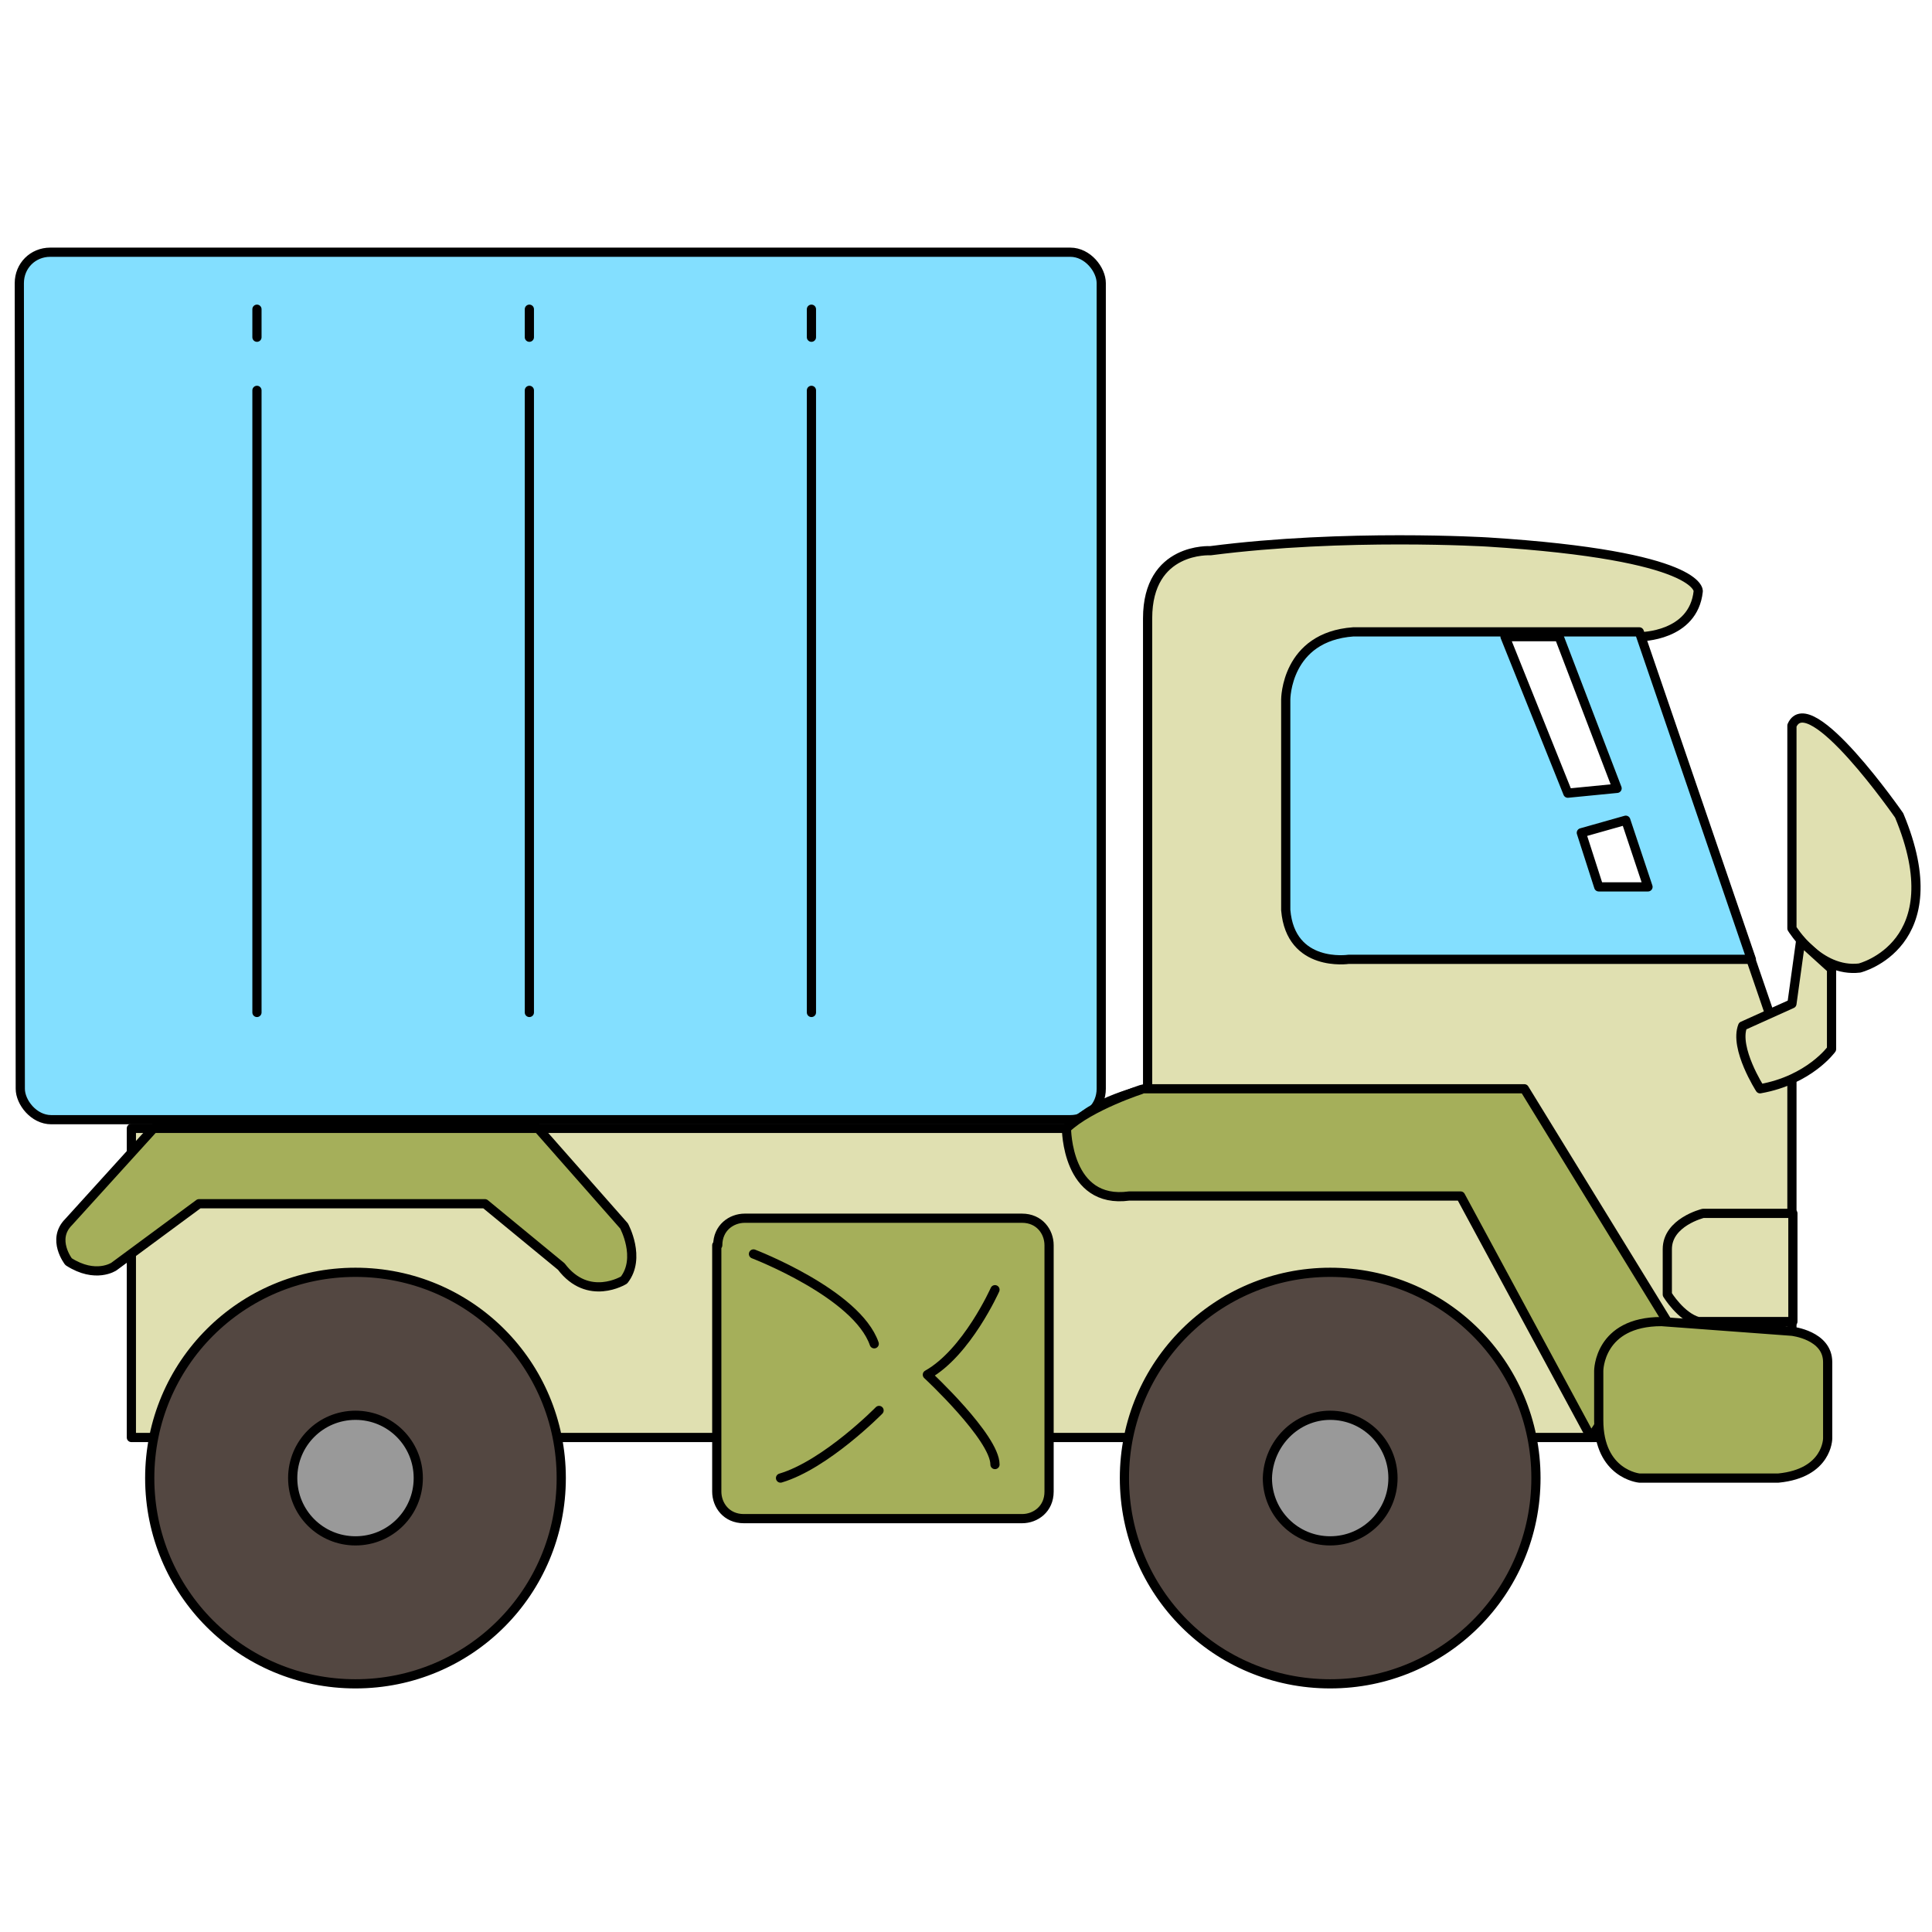 <svg width="420" height="420" viewBox="0 0 420 420" fill="none" xmlns="http://www.w3.org/2000/svg">
<rect width="420" height="420" fill="white"/>
<path d="M4.2 61.55C4.2 57.77 7.14 54.83 10.92 54.83H232.68C236.46 54.83 239.4 58.61 239.4 61.55V236.69C239.4 240.47 236.46 243.41 232.68 243.41H11.13C7.35 243.41 4.41 239.63 4.41 236.69L4.2 61.55Z" fill="#83DFFF" stroke="black" stroke-width="2" stroke-miterlimit="10" stroke-linecap="round" stroke-linejoin="round"/>
<path d="M389.55 234.59V312.5H28.56V245.3H232.89C236.67 239.42 249.48 236.69 249.48 236.69V134.42C249.48 118.88 263.13 119.72 263.13 119.72C292.32 115.94 323.4 117.83 323.4 117.83C370.23 120.77 369.18 128.54 369.18 128.54C368.13 138.41 356.58 138.41 356.58 138.41L389.55 234.59Z" fill="#E0E0B1" stroke="black" stroke-width="2" stroke-miterlimit="10" stroke-linecap="round" stroke-linejoin="round"/>
<path d="M412.86 177.26C424.62 205.4 404.25 210.44 404.25 210.44C395.43 211.49 389.55 201.83 389.55 201.83V157.73C393.33 149.12 412.86 177.26 412.86 177.26Z" fill="#E0E0B1" stroke="black" stroke-width="2" stroke-miterlimit="10" stroke-linecap="round" stroke-linejoin="round"/>
<path d="M391.44 204.56L389.55 218.21L378.84 223.04C376.95 227.87 382.62 236.69 382.62 236.69C393.33 234.8 398.16 228.08 398.16 228.08V210.65L391.44 204.56Z" fill="#E0E0B1" stroke="black" stroke-width="2" stroke-miterlimit="10" stroke-linecap="round" stroke-linejoin="round"/>
<path d="M356.37 137.36H294.21C279.51 138.41 279.51 152.06 279.51 152.06V197.84C280.56 210.44 293.16 208.55 293.16 208.55H380.73L356.37 137.36Z" fill="#83DFFF" stroke="black" stroke-width="2" stroke-miterlimit="10" stroke-linecap="round" stroke-linejoin="round"/>
<path d="M389.55 287.3H369.18C365.4 286.25 362.46 281.42 362.46 281.42V271.55C362.46 265.67 370.23 263.78 370.23 263.78H389.76V287.3H389.55Z" fill="#E0E0B1" stroke="black" stroke-width="2" stroke-miterlimit="10" stroke-linecap="round" stroke-linejoin="round"/>
<path d="M231.84 245.3C231.84 245.3 231.84 261.89 245.49 260H317.52L345.87 312.5L362.46 287.3L331.38 236.69H248.64C248.43 236.69 236.88 240.47 231.84 245.3Z" fill="#A5AF5A" stroke="black" stroke-width="2" stroke-miterlimit="10" stroke-linecap="round" stroke-linejoin="round"/>
<path d="M33.39 245.3L14.91 265.67C11.13 269.45 14.91 274.28 14.91 274.28C20.79 278.06 24.78 275.33 24.78 275.33L43.26 261.68H105.42L122.01 275.33C127.89 283.1 135.66 278.27 135.66 278.27C139.44 273.44 135.66 266.51 135.66 266.51L116.97 245.3H33.39Z" fill="#A5AF5A" stroke="black" stroke-width="2" stroke-miterlimit="10" stroke-linecap="round" stroke-linejoin="round"/>
<path d="M156.03 270.71C156.03 266.93 158.97 264.83 161.91 264.83H222.18C225.96 264.83 228.06 267.77 228.06 270.71V324.26C228.06 328.04 225.12 330.14 222.18 330.14H161.7C157.92 330.14 155.82 327.2 155.82 324.26V270.71H156.03Z" fill="#A5AF5A" stroke="black" stroke-width="2" stroke-miterlimit="10" stroke-linecap="round" stroke-linejoin="round"/>
<path d="M216.3 318.38C216.3 312.5 201.6 298.85 201.6 298.85C210.21 294.02 216.3 280.37 216.3 280.37" stroke="black" stroke-width="2" stroke-miterlimit="10" stroke-linecap="round" stroke-linejoin="round"/>
<path d="M190.05 292.13C186.27 281.21 163.8 272.6 163.8 272.6" stroke="black" stroke-width="2" stroke-miterlimit="10" stroke-linecap="round" stroke-linejoin="round"/>
<path d="M169.68 321.32C179.55 318.38 191.1 306.62 191.1 306.62" stroke="black" stroke-width="2" stroke-miterlimit="10" stroke-linecap="round" stroke-linejoin="round"/>
<path d="M327.18 138.41L340.83 172.43L351.54 171.38L338.94 138.41H327.18Z" fill="white" stroke="black" stroke-width="2" stroke-miterlimit="10" stroke-linecap="round" stroke-linejoin="round"/>
<path d="M343.77 181.04L347.55 192.8H358.26L353.43 178.31L343.77 181.04Z" fill="white" stroke="black" stroke-width="2" stroke-miterlimit="10" stroke-linecap="round" stroke-linejoin="round"/>
<path d="M176.4 220.1V84.86" stroke="black" stroke-width="2" stroke-miterlimit="10" stroke-linecap="round" stroke-linejoin="round"/>
<path d="M176.4 73.31V67.22" stroke="black" stroke-width="2" stroke-miterlimit="10" stroke-linecap="round" stroke-linejoin="round"/>
<path d="M115.08 220.1V84.86" stroke="black" stroke-width="2" stroke-miterlimit="10" stroke-linecap="round" stroke-linejoin="round"/>
<path d="M115.08 73.31V67.22" stroke="black" stroke-width="2" stroke-miterlimit="10" stroke-linecap="round" stroke-linejoin="round"/>
<path d="M55.86 220.1V84.86" stroke="black" stroke-width="2" stroke-miterlimit="10" stroke-linecap="round" stroke-linejoin="round"/>
<path d="M55.86 73.31V67.22" stroke="black" stroke-width="2" stroke-miterlimit="10" stroke-linecap="round" stroke-linejoin="round"/>
<path d="M289.17 276.59C313.95 276.59 333.9 296.54 333.9 321.32C333.9 346.1 313.95 366.05 289.17 366.05C264.39 366.05 244.44 346.1 244.44 321.32C244.44 296.54 264.6 276.59 289.17 276.59Z" fill="#534741" stroke="black" stroke-width="2" stroke-miterlimit="10" stroke-linecap="round" stroke-linejoin="round"/>
<path d="M289.17 307.67C296.73 307.67 302.82 313.76 302.82 321.32C302.82 328.88 296.73 334.97 289.17 334.97C281.61 334.97 275.52 328.88 275.52 321.32C275.73 313.76 281.82 307.67 289.17 307.67Z" fill="#999999" stroke="black" stroke-width="2" stroke-miterlimit="10" stroke-linecap="round" stroke-linejoin="round"/>
<path d="M77.28 276.59C102.06 276.59 122.01 296.54 122.01 321.32C122.01 346.1 102.06 366.05 77.28 366.05C52.5 366.05 32.55 346.1 32.55 321.32C32.55 296.54 52.5 276.59 77.28 276.59Z" fill="#534741" stroke="black" stroke-width="2" stroke-miterlimit="10" stroke-linecap="round" stroke-linejoin="round"/>
<path d="M77.28 307.67C84.84 307.67 90.93 313.76 90.93 321.32C90.93 328.88 84.84 334.97 77.28 334.97C69.72 334.97 63.63 328.88 63.63 321.32C63.63 313.76 69.72 307.67 77.28 307.67Z" fill="#999999" stroke="black" stroke-width="2" stroke-miterlimit="10" stroke-linecap="round" stroke-linejoin="round"/>
<path d="M361.2 287.3C347.55 287.3 347.55 298.01 347.55 298.01V308.72C347.55 320.48 356.37 321.32 356.37 321.32H386.61C397.32 320.27 397.32 312.71 397.32 312.71V296.12C397.32 290.24 389.55 289.4 389.55 289.4L361.2 287.3Z" fill="#A5AF5A" stroke="black" stroke-width="2" stroke-miterlimit="10" stroke-linecap="round" stroke-linejoin="round"/>
</svg>
